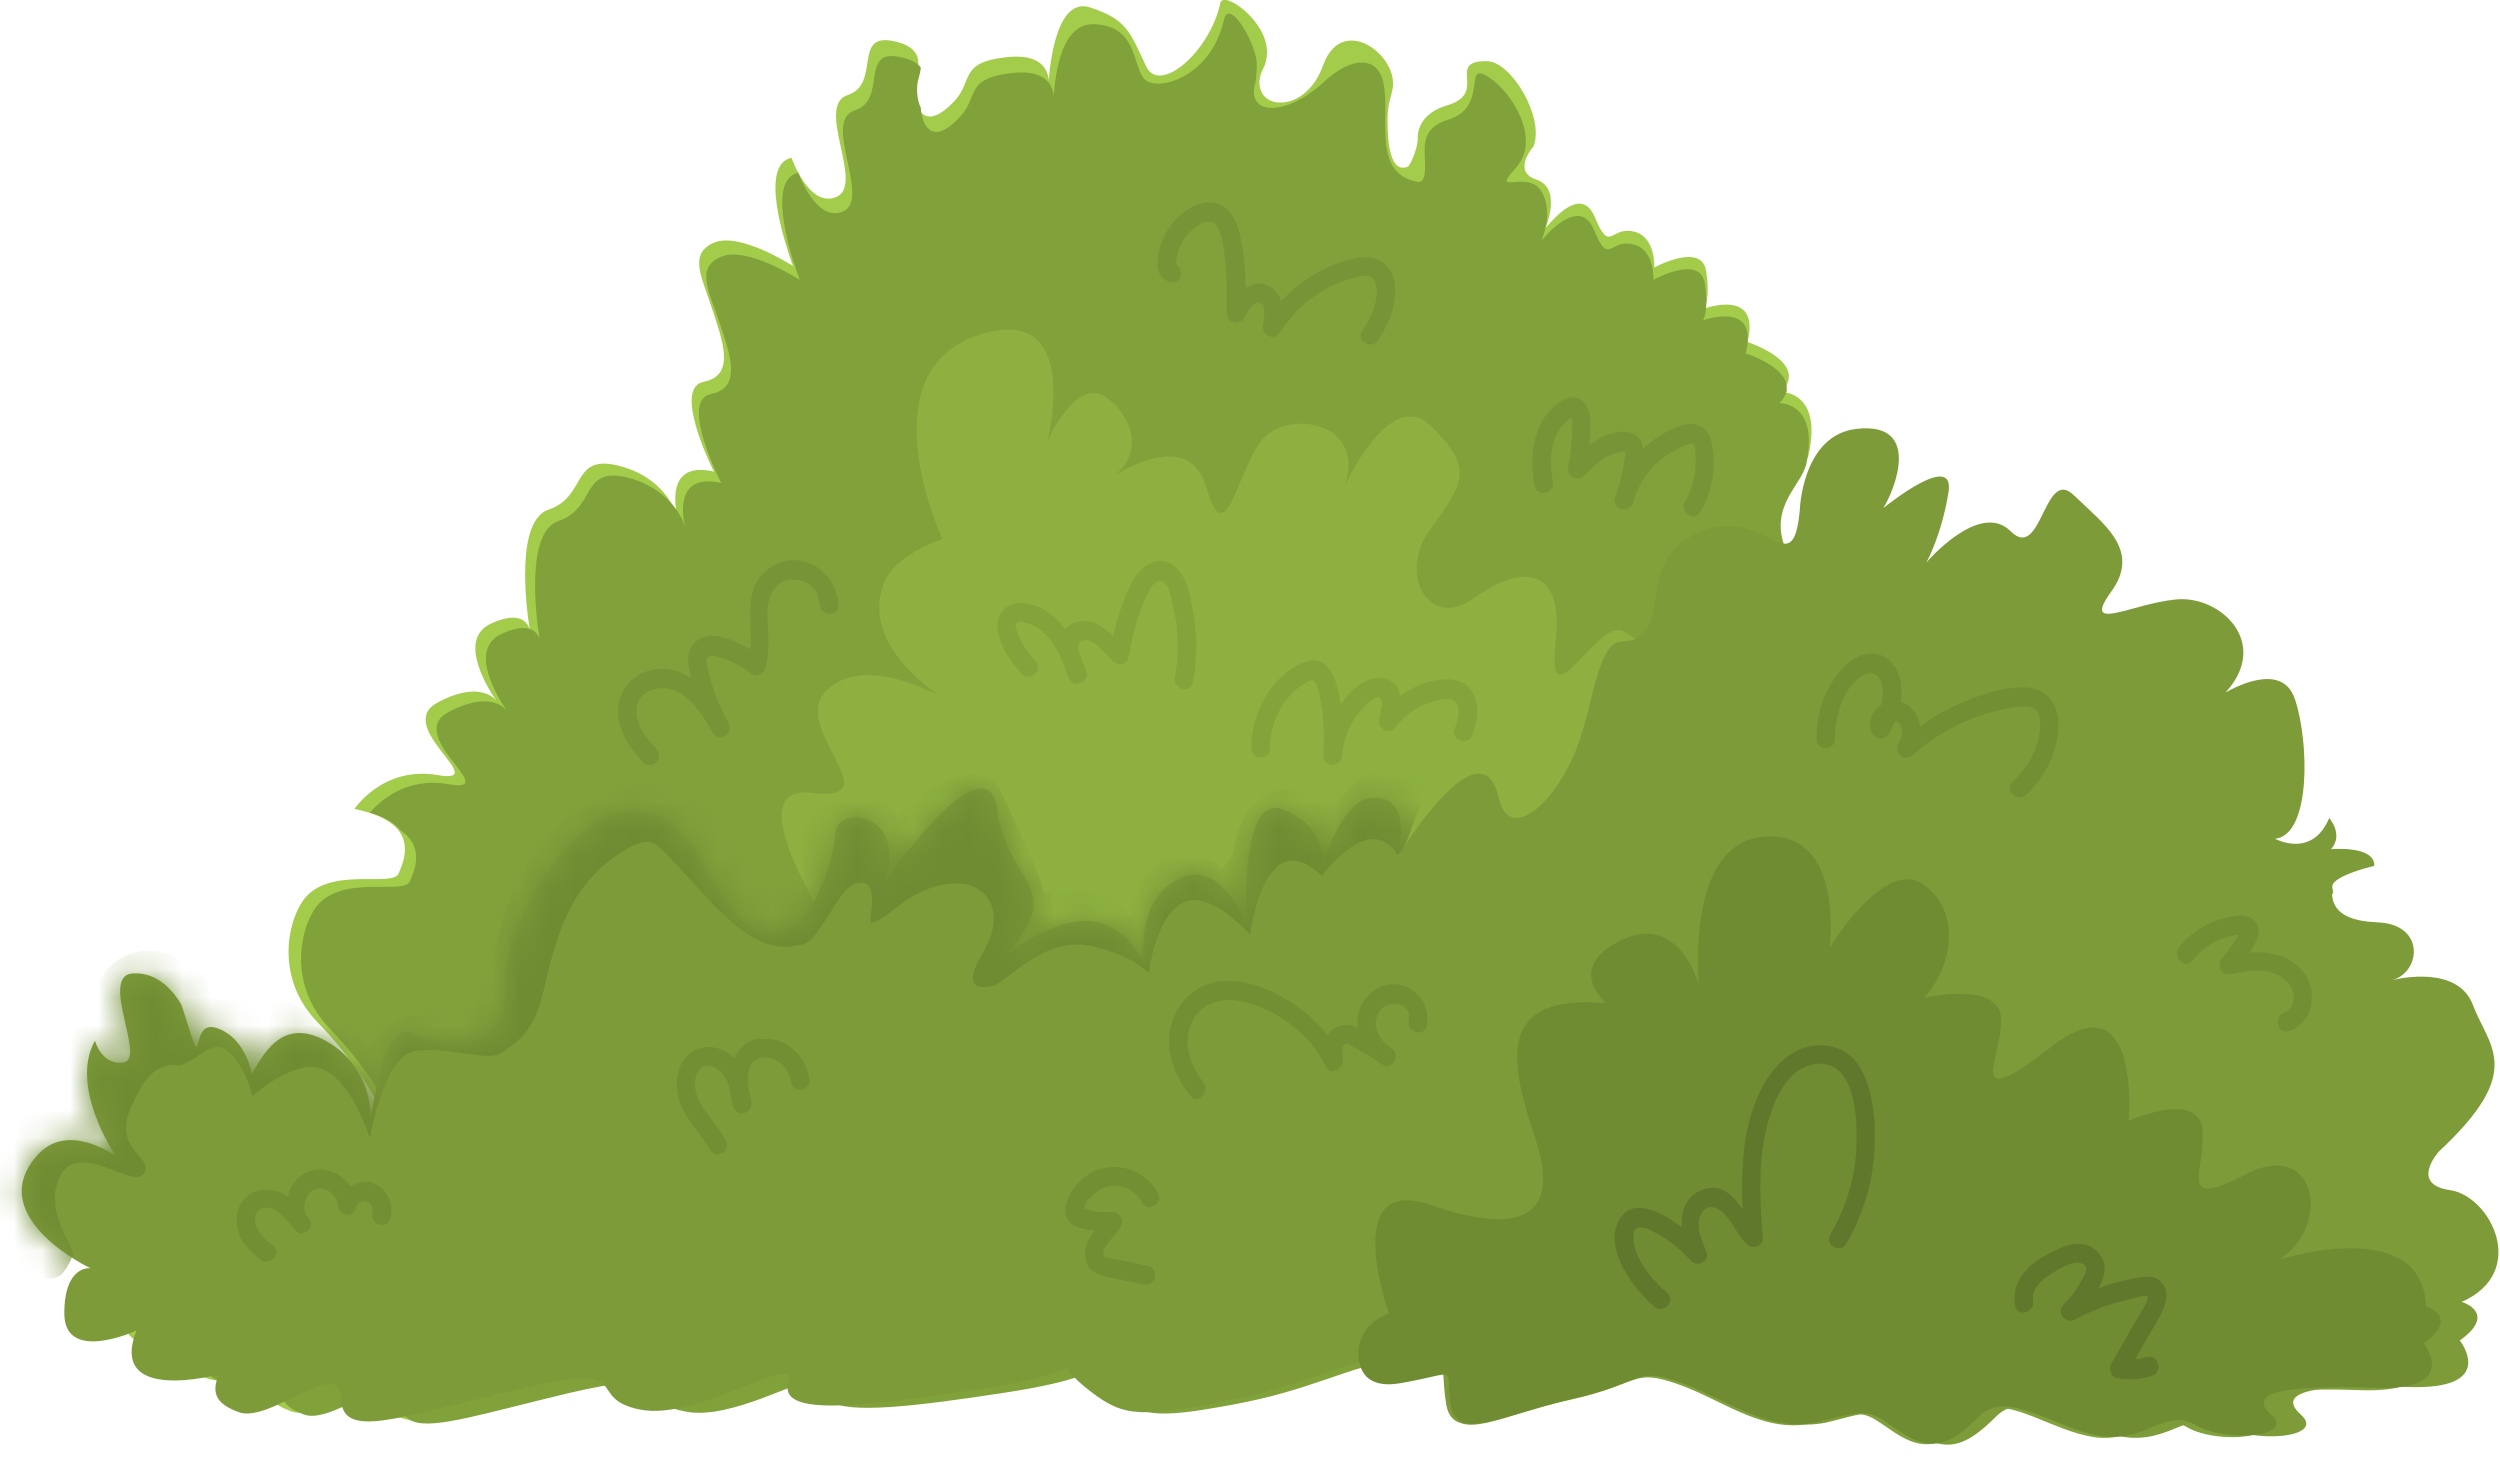 <svg width="89" height="52" viewBox="0 0 89 52" fill="none" xmlns="http://www.w3.org/2000/svg">
<path d="M85.966 42.674C84.57 42.465 85.597 41.355 85.597 41.355C88.564 38.606 87.281 37.786 86.752 36.356C86.255 35.005 84.234 35.455 83.993 35.504C84.987 35.23 85.132 33.591 83.496 33.526C81.844 33.462 81.924 32.658 81.956 32.288C81.956 32.24 81.972 32.208 82.004 32.176C82.148 31.983 82.63 31.806 82.966 31.71C83.191 31.645 81.892 31.035 81.892 31.035C82.341 30.552 81.667 30.295 81.571 30.424C81.443 30.601 81.282 30.697 81.138 30.761C80.705 30.954 80.256 30.809 80.079 30.729C80.015 30.713 79.983 30.681 79.983 30.681C80.031 30.681 80.096 30.665 80.144 30.633C81.218 30.247 81.122 27.241 80.657 25.906C80.208 24.556 78.427 25.585 78.283 25.665C79.839 23.977 78.107 22.337 76.583 22.482C75.075 22.627 73.343 23.656 74.37 22.225C75.412 20.778 74.097 19.894 73.086 18.913C72.685 18.527 72.429 18.817 72.188 19.251C71.996 19.604 71.819 20.055 71.595 20.264C71.418 20.408 71.21 20.424 70.937 20.151C69.862 19.09 68.05 21.212 68.05 21.212C68.05 21.212 68.547 20.328 68.804 18.833C69.044 17.402 66.783 19.203 66.574 19.363C66.959 18.752 67.89 16.421 65.692 16.646C64.874 16.727 64.762 17.724 64.537 18.318C64.249 19.09 63.96 19.476 63.767 19.428C63.767 19.428 63.752 19.428 63.736 19.428C63.014 19.267 62.837 18.977 62.934 18.624C63.078 18.109 63.752 17.434 64.153 16.727C64.281 16.518 64.377 16.293 64.409 16.084C64.778 14.219 63.784 13.994 63.495 13.962C63.447 13.962 63.415 13.962 63.415 13.962C63.447 13.93 63.479 13.897 63.495 13.865C64.313 12.852 62.212 12.177 62.212 12.177C62.693 10.232 60.672 10.988 60.672 10.988C60.672 10.988 60.897 10.682 60.736 9.637C60.56 8.608 58.892 9.525 58.892 9.525C58.892 9.525 58.956 8.399 58.138 8.239C57.32 8.062 57.32 9.042 56.774 7.724C56.293 6.615 55.347 7.756 55.026 8.11C54.994 8.158 55.652 6.711 54.689 6.39C53.807 6.1 54.593 5.216 54.593 5.216C54.994 4.187 53.807 2.194 52.941 2.178C51.433 2.162 53.021 3.303 51.514 3.753C50.744 3.978 50.455 4.477 50.471 4.943C50.471 5.265 50.214 5.908 50.102 5.94C49.541 6.149 49.396 5.265 49.396 4.268C49.396 3.946 49.444 3.625 49.541 3.335C49.541 3.335 49.541 3.319 49.541 3.303C49.958 2.098 47.809 0.377 47.103 2.323C46.557 3.85 45.146 3.93 44.889 3.223C44.809 3.014 44.809 2.757 44.97 2.435C45.018 2.355 45.05 2.258 45.066 2.178C45.403 0.924 43.558 -0.394 43.446 0.104C43.061 1.872 41.264 3.384 40.799 2.355C40.222 1.133 40.126 0.699 38.81 0.265C37.672 -0.105 37.399 2.049 37.335 2.853C37.303 2.483 37.062 1.905 35.859 2.033C34.127 2.21 34.656 2.869 33.983 3.593C33.245 4.38 32.86 4.204 32.684 3.834C32.571 3.577 32.539 3.239 32.555 3.046C32.571 2.869 32.667 2.644 32.684 2.403C32.732 2.017 32.619 1.615 31.753 1.454C30.374 1.197 31.352 2.998 30.181 3.384C29.011 3.753 30.775 6.551 29.796 7.001C28.818 7.451 28.177 5.618 28.177 5.618C27.022 5.859 27.936 8.624 28.177 9.316C28.177 9.348 28.192 9.364 28.209 9.396C28.209 9.428 28.225 9.444 28.241 9.476C28.241 9.476 26.332 8.239 25.418 8.64C24.488 9.042 25.001 9.878 25.354 11.004C25.723 12.129 26.204 13.367 25.049 13.592C23.91 13.817 25.418 16.791 25.418 16.791C23.846 16.421 24.006 17.804 24.087 18.254C24.087 18.286 24.087 18.302 24.087 18.334C24.087 18.302 24.054 18.27 24.054 18.222C23.894 17.836 23.381 16.92 22.034 16.582C20.317 16.148 20.911 17.675 19.531 18.142C18.344 18.543 18.729 21.598 18.858 22.402C18.777 22.144 18.489 21.742 17.494 22.193C16.227 22.755 17.43 24.604 17.671 24.942C17.526 24.765 16.933 24.283 15.586 25.006C13.966 25.858 17.543 27.932 15.586 27.594C13.629 27.257 12.618 28.8 12.618 28.8C12.795 28.832 12.955 28.88 13.084 28.913C13.629 29.073 13.966 29.298 14.174 29.539C14.623 30.102 14.335 30.761 14.19 31.099C13.966 31.613 11.656 30.793 10.774 32.08C10.181 32.948 9.86 34.909 11.303 36.388C12.747 37.883 13.501 39.298 13.693 39.78C13.677 39.732 7.245 38.221 6.475 38.333C6.299 38.365 6.139 38.333 5.978 38.285C5.754 38.221 5.545 38.092 5.401 37.963C5.176 37.786 5.048 37.626 5.048 37.626C4.294 38.976 5.657 40.841 6.09 41.388C6.155 41.468 6.203 41.516 6.219 41.532C6.187 41.5 5.994 41.355 5.706 41.227C5.706 41.227 5.706 41.227 5.689 41.227C5.112 40.953 4.166 40.712 3.476 41.516C1.68 43.606 5.321 45.342 5.321 45.342C5.321 45.342 4.422 45.165 4.422 46.886C4.422 47.577 4.823 47.802 5.288 47.834C5.962 47.882 6.78 47.513 6.876 47.464C6.844 47.561 6.796 47.657 6.78 47.754C6.507 48.734 7.069 49.072 7.759 49.152C8.609 49.249 9.667 48.959 9.667 48.959C9.635 49.024 9.619 49.088 9.603 49.136C9.427 49.715 9.699 50.004 10.373 50.245C10.469 50.278 10.565 50.294 10.678 50.294C11.672 50.261 13.26 48.943 13.725 49.361C13.805 49.426 13.853 49.554 13.853 49.747C13.853 50.261 14.11 50.503 14.607 50.551C15.489 50.631 17.206 50.101 19.916 49.458C21.793 49.008 22.418 49.024 22.723 49.2C23.076 49.41 22.98 49.86 23.846 50.085H23.878C23.942 50.101 24.006 50.117 24.07 50.133C25.915 50.503 28.93 48.477 29.155 49.008C29.171 49.056 29.155 49.12 29.155 49.217C29.059 49.522 29.187 49.731 29.492 49.844C30.31 50.181 32.491 49.924 35.635 49.442C38.875 48.943 38.586 48.541 38.762 48.815C38.778 48.831 38.794 48.879 38.843 48.927C38.843 48.927 38.859 48.959 38.875 48.975C38.955 49.056 39.051 49.168 39.227 49.313C40.495 50.342 40.96 50.406 43.799 49.892C46.622 49.377 47.776 48.606 49.829 48.236C51.866 47.85 51.401 48.541 51.626 49.924C51.85 51.306 53.422 50.294 55.972 49.715C58.523 49.136 58.154 48.574 59.806 49.136C61.458 49.715 62.982 51.001 64.794 50.519C66.623 50.036 66.51 50.149 67.633 50.889C68.146 51.226 68.563 51.355 68.964 51.29C69.445 51.226 69.894 50.889 70.44 50.342C70.568 50.213 70.697 50.133 70.841 50.069C71.851 49.683 73.279 50.776 74.706 51.033C75.011 51.081 75.3 51.081 75.556 51.033C75.556 51.033 75.572 51.033 75.588 51.033C76.182 50.953 76.647 50.679 77.08 50.551C77.417 50.455 77.754 50.422 78.123 50.647C78.636 50.953 79.518 51.065 80.16 51.001C80.833 50.937 81.266 50.679 80.817 50.278C80.4 49.908 80.48 49.651 81.01 49.49H81.042C81.667 49.313 82.838 49.281 84.474 49.329C84.843 49.329 85.132 49.329 85.388 49.297C87.297 49.072 86.239 47.738 86.239 47.738C87.554 46.789 86.319 46.419 86.319 46.419C88.644 45.407 87.329 42.802 85.934 42.593L85.966 42.674ZM49.669 31.854C49.669 32.192 49.284 32.272 49.108 32.112C49.14 32.256 49.028 32.417 48.915 32.465C48.771 32.53 48.659 32.465 48.562 32.385C48.37 32.481 48.161 32.546 47.953 32.594C47.825 32.706 47.696 32.819 47.568 32.948C47.424 33.076 47.279 33.06 47.167 32.98C47.167 32.98 47.135 32.98 47.119 32.98C46.926 33.108 46.718 33.189 46.493 33.269C46.108 33.398 45.868 33.607 45.627 33.88C45.659 33.912 45.691 33.928 45.707 33.976C45.804 34.121 45.739 34.362 45.595 34.443C45.451 34.523 45.306 34.587 45.162 34.652C45.066 34.893 44.97 35.134 44.825 35.327C44.729 35.455 44.569 35.536 44.424 35.471C44.424 35.471 44.392 35.455 44.392 35.439C44.103 35.761 43.799 36.066 43.446 36.307C43.125 36.532 42.788 36.693 42.403 36.597C42.371 36.597 42.355 36.597 42.323 36.581C42.131 36.677 41.922 36.758 41.698 36.806C41.617 36.886 41.553 36.95 41.489 37.015C41.297 37.208 41.072 37.095 40.976 36.918C40.751 36.95 40.495 36.918 40.286 36.838C39.997 36.742 39.741 36.565 39.484 36.388C39.131 36.34 38.778 36.388 38.377 36.517C37.864 36.661 37.399 36.79 36.87 36.693C36.822 36.693 36.79 36.661 36.758 36.629C36.517 36.709 36.276 36.79 36.036 36.838C35.827 36.886 35.651 36.725 35.619 36.549C35.442 36.565 35.266 36.565 35.089 36.517C34.736 36.42 34.544 36.179 34.48 35.922C34.4 35.986 34.303 36.002 34.207 35.986C34.047 35.938 33.967 35.793 33.983 35.632C33.951 35.616 33.919 35.584 33.903 35.552C33.838 35.423 33.822 35.295 33.822 35.166C33.694 35.166 33.566 35.166 33.421 35.07C33.245 35.021 33.084 34.877 33.004 34.7C32.908 34.748 32.812 34.78 32.716 34.78C32.379 34.78 32.154 34.491 32.218 34.153C31.914 34.346 31.593 34.475 31.176 34.459C30.759 34.443 30.759 33.767 31.176 33.783C31.721 33.8 32.122 33.43 32.539 33.108C32.844 32.867 33.165 32.674 33.534 32.53C34.079 32.337 34.801 32.224 35.314 32.578C35.907 32.996 35.875 33.8 35.587 34.394C35.426 34.748 35.154 35.102 35.089 35.504C35.009 35.97 35.49 35.954 35.811 35.857C36.228 35.729 36.597 35.455 37.03 35.375C37.062 35.375 37.11 35.375 37.142 35.375C37.832 35.134 38.57 35.118 39.244 35.488C39.612 35.504 39.965 35.616 40.334 35.681C40.671 35.729 41.12 35.648 41.409 35.423C41.473 35.375 41.521 35.311 41.569 35.246C41.601 34.732 41.746 34.234 42.083 33.896C42.419 33.559 42.788 33.575 43.125 33.751C43.574 33.671 43.975 33.848 44.344 34.153H44.472C44.472 34.153 44.52 34.153 44.553 34.153C44.553 34.153 44.569 34.153 44.585 34.153C44.617 34.153 44.633 34.153 44.665 34.153C44.697 34.105 44.745 34.041 44.793 33.976C44.825 33.912 44.841 33.848 44.873 33.767C45.194 32.996 45.691 32.031 46.606 32.288C46.814 32.208 47.039 32.144 47.279 32.112C47.424 31.967 47.536 31.806 47.68 31.678C48.306 31.035 49.044 30.793 49.717 31.517C49.829 31.645 49.83 31.806 49.749 31.919L49.669 31.854Z" fill="#A3CC4B"/>
<path d="M85.934 46.615C85.934 46.615 87.153 46.984 85.854 47.917C85.854 47.917 86.736 49.026 85.421 49.38C85.116 49.46 84.683 49.508 84.106 49.492C82.758 49.444 81.732 49.46 81.074 49.573H81.042C80.224 49.701 79.999 49.991 80.497 50.425C80.865 50.762 80.641 50.971 80.208 51.084C79.566 51.245 78.444 51.164 77.834 50.794C77.578 50.65 77.353 50.602 77.128 50.618C76.679 50.666 76.23 50.955 75.637 51.1C75.637 51.1 75.621 51.1 75.605 51.1C75.268 51.18 74.899 51.229 74.466 51.148C73.167 50.923 71.868 49.991 70.889 50.119C70.648 50.151 70.424 50.264 70.231 50.457C69.782 50.907 69.397 51.212 69.013 51.341C68.547 51.502 68.066 51.405 67.457 51.004C66.35 50.264 66.462 50.151 64.65 50.634C62.837 51.116 61.346 49.83 59.71 49.267C58.074 48.705 58.443 49.267 55.908 49.83C53.374 50.393 51.834 51.405 51.61 50.039C51.385 48.672 51.867 47.981 49.846 48.351C47.825 48.721 46.67 49.492 43.879 50.007C41.072 50.521 40.607 50.457 39.356 49.444C39.131 49.267 39.019 49.123 38.955 49.026C38.939 49.026 38.923 48.994 38.923 48.978C38.875 48.93 38.859 48.882 38.843 48.865C38.73 48.801 38.522 49.155 35.811 49.573C32.475 50.087 30.246 50.328 29.572 49.894C29.396 49.766 29.331 49.589 29.396 49.348C29.46 49.155 29.396 49.058 29.251 49.058C28.578 49.01 26.011 50.586 24.391 50.248C24.231 50.216 24.087 50.184 23.974 50.135H23.942C23.204 49.846 23.397 49.364 22.82 49.251C22.451 49.171 21.745 49.251 20.269 49.589C17.238 50.312 15.457 50.891 14.704 50.602C14.415 50.505 14.271 50.264 14.271 49.878C14.271 49.492 14.094 49.38 13.822 49.412C13.084 49.492 11.608 50.634 10.838 50.361C10.822 50.361 10.806 50.361 10.79 50.344C10.1 50.087 9.876 49.75 10.149 49.09C10.149 49.09 9.972 49.139 9.715 49.187C9.234 49.283 8.432 49.38 7.871 49.187C7.326 49.01 6.989 48.576 7.374 47.611C7.326 47.627 7.149 47.708 6.893 47.788C6.443 47.933 5.818 48.078 5.385 47.869C5.128 47.74 4.936 47.499 4.936 47.017C4.936 45.313 5.818 45.489 5.818 45.489C5.818 45.489 14.078 39.927 14.094 39.975C13.902 39.509 13.164 38.094 11.736 36.615C10.309 35.136 10.63 33.207 11.207 32.355C12.089 31.069 14.367 31.889 14.591 31.375C14.768 30.989 15.121 30.137 14.255 29.558C14.062 29.317 13.725 29.092 13.164 28.931C13.501 28.545 14.447 27.645 15.971 27.918C17.912 28.256 14.367 26.198 15.971 25.346C17.318 24.639 17.88 25.105 18.04 25.298C17.799 24.944 16.612 23.128 17.863 22.565C18.842 22.115 19.131 22.501 19.211 22.758C19.082 21.97 18.698 18.948 19.884 18.546C21.248 18.08 20.654 16.585 22.354 17.003C23.317 17.26 23.862 17.806 24.135 18.224C24.135 18.224 24.135 18.24 24.151 18.256C24.295 18.465 24.359 18.658 24.391 18.739C24.311 18.449 23.99 16.81 25.674 17.195C25.674 17.195 24.167 14.254 25.306 14.028C26.444 13.803 25.979 12.582 25.61 11.472C25.241 10.363 24.744 9.527 25.674 9.141C26.557 8.756 28.369 9.897 28.465 9.961C28.465 9.913 28.385 9.736 28.305 9.479C28.305 9.447 28.305 9.431 28.273 9.399C28.273 9.382 28.273 9.35 28.241 9.318C27.936 8.289 27.455 6.36 28.417 6.151C28.417 6.151 29.059 7.968 30.037 7.518C31 7.051 29.267 4.302 30.422 3.933C31.593 3.563 30.615 1.762 31.978 2.02C32.411 2.1 32.652 2.229 32.78 2.405C32.764 2.631 32.668 2.856 32.652 3.049C32.636 3.241 32.652 3.579 32.78 3.836C32.812 4.399 33.149 5.283 34.191 4.142C34.849 3.434 34.336 2.775 36.052 2.598C37.239 2.47 37.479 3.049 37.511 3.418C37.576 2.614 37.784 0.798 38.971 0.862C40.479 0.943 40.302 2.261 40.719 2.791C41.136 3.306 43.109 2.791 43.574 0.701C43.719 0.01 44.489 1.119 44.713 2.036C44.777 2.277 44.713 2.856 44.697 2.92C44.328 4.126 45.772 4.19 47.183 2.872C48.065 2.068 48.883 2.02 49.172 2.695C49.637 3.852 48.691 6.135 50.455 6.473C50.744 6.521 50.744 6.087 50.728 5.749C50.728 5.476 50.68 5.187 50.776 4.913C50.856 4.656 51.065 4.415 51.53 4.27C53.021 3.82 52.075 2.196 52.941 2.711C53.567 3.081 54.321 4.11 54.321 5.026C54.321 5.38 54.208 5.701 53.968 5.974C53.021 7.003 54.369 6.039 54.85 6.778C55.058 7.084 55.09 7.437 55.074 7.759C55.074 7.855 55.058 7.92 55.042 7.984C54.994 8.289 54.898 8.53 54.866 8.579C54.978 8.434 56.229 6.939 56.742 8.177C57.288 9.495 57.288 8.514 58.106 8.691C58.924 8.852 58.86 9.961 58.86 9.961C58.86 9.961 60.512 9.045 60.688 10.074C60.849 11.103 60.624 11.408 60.624 11.408C60.624 11.408 62.629 10.652 62.148 12.582C62.148 12.582 63.623 13.048 63.607 13.803C63.607 13.836 63.607 13.884 63.607 13.916C63.575 14.045 63.495 14.205 63.351 14.35C63.351 14.35 64.746 14.318 64.313 16.456C64.313 16.536 64.281 16.617 64.249 16.681C64.024 17.356 62.87 18.208 63.672 19.768C63.768 19.784 64.169 19.912 64.217 19.671C64.297 19.269 64.377 18.691 64.682 18.176C64.922 17.774 64.971 17.083 65.596 17.019C67.778 16.794 66.847 19.093 66.478 19.703C66.687 19.526 68.916 17.758 68.676 19.173C68.435 20.652 67.938 21.536 67.938 21.536C67.938 21.536 69.734 19.43 70.793 20.491C71.21 20.909 71.483 20.636 71.707 20.218C71.9 19.864 72.076 19.414 72.301 19.205C72.461 19.044 72.653 19.028 72.91 19.269C73.904 20.234 75.204 21.118 74.177 22.533C73.151 23.947 74.883 22.935 76.359 22.79C77.866 22.645 79.566 24.269 78.043 25.941C78.187 25.86 79.935 24.832 80.384 26.182C80.785 27.34 80.898 29.735 80.24 30.587C80.224 30.619 80.192 30.635 80.176 30.667C80.047 30.796 79.903 30.876 79.727 30.892C79.727 30.892 80.609 31.375 81.234 30.699C81.347 30.571 81.459 30.41 81.555 30.185C81.555 30.185 81.619 30.249 81.668 30.362C81.78 30.571 81.892 30.924 81.603 31.246C81.603 31.246 82.87 31.134 83.047 31.664C83.047 31.712 83.063 31.76 83.063 31.809C83.063 31.809 82.486 31.937 82.069 32.13C81.828 32.227 81.651 32.355 81.635 32.5C81.603 32.87 81.523 33.673 83.159 33.722C84.522 33.77 84.635 34.927 84.041 35.458C83.929 35.554 83.801 35.635 83.64 35.683C83.865 35.635 85.87 35.169 86.367 36.519C86.896 37.934 88.163 38.737 85.228 41.47C85.228 41.47 84.202 42.58 85.597 42.789C86.977 42.982 88.292 45.586 85.982 46.566L85.934 46.615Z" fill="#81A13B"/>
<path d="M58.426 28.001C56.533 29.946 44.793 35.331 44.793 35.315C44.937 35.106 30.165 34.013 30.165 34.013C30.165 34.013 25.915 27.888 28.882 28.226C31.849 28.563 28.032 25.895 29.443 24.56C30.694 23.387 32.94 24.512 33.437 24.769C32.924 24.416 30.566 22.695 31.528 20.622C31.945 19.721 33.549 19.191 33.549 19.191C33.549 19.191 30.742 13.146 34.945 11.892C38.409 10.847 37.383 15.316 37.302 15.67C37.399 15.461 38.361 13.436 39.371 14.143C40.35 14.818 40.703 16.136 39.676 16.924C40.446 16.458 42.419 15.477 42.948 17.358C43.622 19.721 44.023 16.844 44.905 15.686C45.803 14.545 48.658 14.995 47.872 17.294C47.872 17.294 49.492 13.725 50.952 15.172C52.411 16.619 52.187 17.117 50.952 18.789C49.717 20.461 50.888 22.406 52.411 21.329C53.919 20.236 55.715 19.882 55.379 22.872C55.042 25.862 56.886 21.988 57.785 22.47C58.683 22.953 61.313 24.994 58.41 27.985L58.426 28.001Z" fill="#8DB040"/>
<path d="M87.65 46.355H87.666C87.843 46.419 88.821 46.821 87.57 47.721C87.57 47.721 88.966 49.49 85.726 49.377C82.486 49.265 80.978 49.522 81.908 50.358C82.839 51.194 80.208 51.403 79.102 50.744C77.995 50.085 77.257 51.435 75.541 51.146C73.825 50.84 72.124 49.377 71.066 50.422C70.023 51.467 69.317 51.773 68.147 50.985C66.976 50.213 67.104 50.085 65.195 50.599C63.287 51.114 61.731 49.763 59.999 49.168C58.282 48.574 58.667 49.168 56.005 49.763C53.343 50.358 51.706 51.403 51.482 49.972C51.241 48.525 51.739 47.818 49.621 48.204C49.188 48.284 48.803 48.381 48.434 48.477C46.943 48.895 45.692 49.506 43.35 49.94C40.399 50.487 39.902 50.422 38.586 49.345C37.271 48.268 39.308 48.782 34.817 49.458C30.326 50.149 27.728 50.39 28.065 49.217C28.418 48.043 24.873 50.599 22.788 50.181C20.687 49.763 22.836 48.413 18.441 49.458C14.03 50.503 12.17 51.258 12.138 49.763C12.106 48.268 9.636 50.663 8.513 50.278C7.759 50.004 7.486 49.651 7.791 48.927C7.791 48.927 3.829 50.004 4.856 47.368C4.679 47.448 2.29 48.493 2.29 46.757C2.29 45.021 3.22 45.149 3.22 45.149C3.22 45.149 -0.581 43.349 1.295 41.163C2.37 39.908 4.006 41.082 4.15 41.178C4.006 41.002 2.482 38.655 3.38 37.047C3.38 37.047 3.621 37.947 4.407 37.819C5.209 37.706 3.509 34.7 4.744 34.652C5.658 34.603 6.219 35.359 6.444 35.745C6.476 35.809 6.492 35.889 6.524 35.97C7.374 38.687 6.668 36.243 7.711 36.597C8.769 36.95 8.962 38.237 8.962 38.237C9.475 37.32 10.197 36.147 11.801 37.176C13.18 38.076 13.212 39.507 13.18 39.973C13.277 39.249 13.742 36.163 14.752 36.806C15.891 37.529 18.168 37.433 17.992 35.005C17.816 32.578 22.194 25.392 25.081 30.874C27.984 36.356 29.733 30.777 29.733 29.7C29.733 28.623 32.363 28.896 31.481 31.404C31.481 31.404 35.154 26.115 35.507 28.848C35.86 31.565 38.185 31.581 35.571 34.218C35.892 33.944 37.255 32.819 38.618 32.787C39.468 32.771 40.335 33.365 40.752 34.378C40.752 34.378 40.319 32.224 41.89 31.324C43.462 30.424 44.377 32.964 44.377 32.964C44.377 32.964 44.088 28.109 45.724 28.832C47.151 29.459 47.103 30.536 47.087 30.809C47.199 30.44 47.825 28.527 48.755 28.414C50.343 28.237 49.798 30.343 49.75 30.504C49.894 30.279 52.733 25.665 53.358 28.414C53.727 30.038 55.395 28.607 56.165 26.549C56.727 25.038 56.871 22.868 57.737 22.836C59.838 22.771 57.849 19.669 60.897 18.817C62.934 18.254 63.832 20.746 64.073 18.157C64.073 18.157 64.153 15.457 66.126 15.264C68.419 15.023 67.457 17.45 67.04 18.093C67.264 17.916 69.606 16.052 69.366 17.531C69.109 19.09 68.58 20.022 68.58 20.022C68.58 20.022 70.472 17.804 71.579 18.913C72.686 20.022 72.766 16.598 73.825 17.627C74.867 18.64 76.246 19.572 75.156 21.067C74.081 22.562 75.894 21.485 77.466 21.341C79.037 21.18 80.85 22.884 79.23 24.652C79.374 24.572 81.235 23.479 81.7 24.893C82.197 26.356 82.293 29.716 80.994 29.861C80.994 29.861 82.309 30.584 82.919 29.122C82.919 29.122 83.448 29.716 82.983 30.231C82.983 30.231 84.555 30.086 84.523 30.826C84.523 30.826 83.063 31.163 83.031 31.549C82.999 31.935 82.919 32.771 84.635 32.835C86.351 32.899 86.191 34.603 85.164 34.893C85.405 34.828 87.506 34.362 88.035 35.777C88.597 37.272 89.928 38.108 86.832 40.986C86.832 40.986 85.758 42.159 87.217 42.368C88.677 42.577 90.04 45.31 87.618 46.355H87.65Z" fill="#7D9C39"/>
<mask id="mask0_190_187554" style="mask-type:luminance" maskUnits="userSpaceOnUse" x="0" y="15" width="89" height="37">
<path d="M87.65 46.353H87.666C87.843 46.417 88.821 46.819 87.57 47.72C87.57 47.72 88.966 49.488 85.725 49.375C82.486 49.263 80.978 49.52 81.908 50.356C82.838 51.192 80.208 51.401 79.101 50.742C77.995 50.083 77.257 51.433 75.541 51.144C73.824 50.838 72.124 49.375 71.066 50.42C70.023 51.465 69.317 51.771 68.147 50.983C66.976 50.211 67.104 50.083 65.195 50.597C63.287 51.112 61.731 49.761 59.999 49.166C58.282 48.572 58.667 49.166 56.005 49.761C53.342 50.356 51.706 51.401 51.482 49.97C51.241 48.523 51.738 47.816 49.621 48.202C49.188 48.282 48.803 48.379 48.434 48.475C46.943 48.893 45.692 49.504 43.35 49.938C40.399 50.485 39.901 50.42 38.586 49.343C37.271 48.266 39.308 48.781 34.817 49.456C30.326 50.147 27.728 50.388 28.064 49.215C28.417 48.041 24.873 50.597 22.788 50.179C20.686 49.761 22.836 48.411 18.441 49.456C14.03 50.501 12.17 51.256 12.137 49.761C12.105 48.266 9.635 50.661 8.513 50.276C7.759 50.002 7.486 49.649 7.791 48.925C7.791 48.925 3.829 50.002 4.856 47.366C4.679 47.446 2.289 48.491 2.289 46.755C2.289 45.019 3.22 45.147 3.22 45.147C3.22 45.147 -0.582 43.347 1.295 41.16C2.37 39.907 4.006 41.08 4.15 41.177C4.006 41 2.482 38.653 3.38 37.045C3.38 37.045 3.621 37.945 4.407 37.817C5.209 37.704 3.508 34.698 4.743 34.65C5.658 34.601 6.219 35.357 6.444 35.743C6.476 35.807 6.492 35.888 6.524 35.968C7.374 38.685 6.668 36.241 7.711 36.595C8.769 36.949 8.962 38.235 8.962 38.235C9.475 37.318 10.197 36.145 11.801 37.174C13.18 38.074 13.212 39.505 13.18 39.971C13.276 39.247 13.742 36.161 14.752 36.804C15.891 37.527 18.168 37.431 17.992 35.003C17.815 32.576 22.194 25.39 25.081 30.872C27.984 36.354 29.733 30.775 29.733 29.698C29.733 28.621 32.363 28.894 31.481 31.402C31.481 31.402 35.154 26.113 35.507 28.846C35.86 31.563 38.185 31.579 35.571 34.216C35.892 33.942 37.255 32.817 38.618 32.785C39.468 32.769 40.334 33.364 40.752 34.376C40.752 34.376 40.319 32.222 41.89 31.322C43.462 30.422 44.376 32.962 44.376 32.962C44.376 32.962 44.088 28.107 45.724 28.83C47.151 29.457 47.103 30.534 47.087 30.808C47.199 30.438 47.825 28.525 48.755 28.412C50.343 28.235 49.798 30.341 49.749 30.502C49.894 30.277 52.733 25.663 53.358 28.412C53.727 30.036 55.395 28.605 56.165 26.547C56.727 25.036 56.871 22.866 57.737 22.834C59.838 22.769 57.849 19.667 60.897 18.815C62.934 18.252 63.832 20.744 64.073 18.156C64.073 18.156 64.153 15.455 66.126 15.262C68.419 15.021 67.457 17.448 67.04 18.091C67.264 17.915 69.606 16.05 69.365 17.529C69.109 19.088 68.58 20.02 68.58 20.02C68.58 20.02 70.472 17.802 71.579 18.911C72.686 20.02 72.766 16.596 73.824 17.625C74.867 18.638 76.246 19.57 75.156 21.065C74.081 22.56 75.894 21.483 77.465 21.339C79.037 21.178 80.85 22.882 79.23 24.65C79.374 24.57 81.235 23.477 81.7 24.892C82.197 26.354 82.293 29.714 80.994 29.859C80.994 29.859 82.309 30.582 82.919 29.119C82.919 29.119 83.448 29.714 82.983 30.229C82.983 30.229 84.555 30.084 84.523 30.824C84.523 30.824 83.063 31.161 83.031 31.547C82.999 31.933 82.919 32.769 84.635 32.833C86.351 32.897 86.191 34.601 85.164 34.891C85.405 34.827 87.506 34.36 88.035 35.775C88.597 37.27 89.928 38.106 86.832 40.984C86.832 40.984 85.758 42.157 87.217 42.366C88.677 42.575 90.04 45.308 87.618 46.353H87.65Z" fill="white"/>
</mask>
<g mask="url(#mask0_190_187554)">
<path d="M48.916 27.207C48.434 27.737 47.905 28.204 47.376 28.654C46.638 27.962 45.435 27.818 44.633 28.654C44.152 29.152 44.008 29.763 43.879 30.406C43.799 30.519 43.735 30.631 43.655 30.728C43.606 30.792 43.558 30.872 43.51 30.937C43.302 30.712 43.029 30.535 42.74 30.47C41.971 30.277 41.104 30.663 40.687 31.338C40.463 31.676 40.334 32.094 40.254 32.48C40.254 32.512 40.238 32.592 40.222 32.673C40.126 32.512 40.03 32.367 39.885 32.255C39.404 31.837 38.827 31.708 38.201 31.724C37.848 31.724 37.512 31.74 37.159 31.756C37.127 31.66 37.111 31.564 37.078 31.451C36.661 30.31 36.084 29.2 35.587 28.075C35.378 27.625 34.849 27.529 34.432 27.593C33.454 27.753 32.572 28.316 31.978 29.12C31.93 29.04 31.882 28.959 31.834 28.879C31.096 28.043 29.749 28.155 29.027 28.927C28.61 29.377 28.417 29.988 28.289 30.583C28.241 30.84 28.225 31.21 28.081 31.435C27.888 31.74 27.808 31.58 27.519 31.355C26.428 30.438 25.61 29.12 24.424 28.316C23.253 27.529 21.825 28.011 20.751 28.734C19.74 29.425 18.922 30.406 18.361 31.515C17.735 32.753 17.623 34.104 17.142 35.374C17.029 35.647 16.917 35.872 16.757 36.017C16.436 35.711 15.955 35.663 15.554 35.872C15.506 35.888 15.458 35.92 15.426 35.936C15.265 35.968 15.121 36.033 15.008 36.161C14.591 36.129 14.207 36.21 13.822 36.467C13.597 36.627 13.421 36.82 13.292 37.045C13.212 37.126 13.132 37.19 13.052 37.271C12.827 36.885 12.523 36.547 12.025 36.322C11.736 36.194 11.416 36.129 11.111 36.129C10.004 35.454 8.817 34.891 7.582 34.489C7.278 34.393 6.941 34.313 6.604 34.264C5.93 33.782 5 33.686 4.262 34.136C3.621 34.522 3.172 35.406 3.188 36.226C3.172 36.226 3.14 36.242 3.14 36.258C3.123 36.258 2.947 36.403 2.931 36.419C2.899 36.451 2.867 36.483 2.835 36.531C2.658 36.499 2.466 36.483 2.273 36.483C1.471 36.547 0.83 36.933 0.349 37.608C-0.068 38.203 -0.213 38.926 -0.277 39.634C-0.341 40.277 -0.309 40.936 -0.245 41.579C-0.437 42.19 -0.389 42.881 -0.068 43.492C-0.02 43.589 0.028 43.653 0.092 43.717C0.092 43.797 0.092 43.894 0.124 43.974C0.172 44.248 0.285 44.505 0.445 44.73C0.718 45.1 1.006 45.325 1.423 45.486C1.632 45.566 1.904 45.518 2.097 45.437C2.289 45.357 2.562 44.794 2.578 44.714C2.803 44.489 1.471 43.187 2.145 41.868C2.819 40.55 4.743 42.383 5.128 41.772C5.513 41.161 3.941 40.968 4.695 39.344C4.968 38.766 5.401 37.785 6.347 37.93C6.668 37.978 7.486 37.11 7.887 37.287C8.657 37.608 8.994 39.039 8.994 39.039C8.994 39.039 9.764 38.251 10.806 38.01C12.314 37.656 13.164 40.518 13.164 40.518C13.164 40.518 13.677 37.592 14.752 37.415C15.826 37.238 17.334 37.785 17.799 37.512C18.954 36.82 19.163 36.113 19.451 34.859C19.74 33.605 20.109 32.367 20.943 31.371C21.296 30.953 21.697 30.599 22.146 30.326C22.387 30.181 22.771 29.956 23.044 29.972C23.413 29.988 23.654 30.342 23.894 30.583C24.825 31.531 25.787 32.85 26.974 33.461C27.455 33.702 27.936 33.766 28.385 33.654C28.465 33.654 28.546 33.654 28.626 33.605C29.235 33.364 29.829 31.676 30.438 31.467C31.449 31.13 30.839 32.85 31.032 32.866C31.385 32.737 31.689 32.48 32.01 32.239C32.331 31.982 32.668 31.789 33.037 31.644C33.614 31.435 34.352 31.322 34.881 31.692C35.507 32.126 35.459 32.962 35.17 33.573C34.993 33.943 34.721 34.313 34.641 34.715C34.56 35.213 35.058 35.181 35.394 35.084C35.828 34.956 37.159 33.348 38.779 33.669C40.383 33.991 40.864 34.682 40.912 34.618C40.944 34.087 41.345 32.335 42.259 32.078C43.254 31.805 44.505 33.284 44.505 33.284C44.505 33.284 45.002 29.2 47.055 31.178C47.199 31.033 48.787 28.863 49.766 30.454C50.102 30.101 50.199 29.554 50.407 29.072C50.439 28.991 50.471 28.911 50.519 28.814C50.584 28.67 50.584 28.509 50.551 28.364C51.065 27.4 49.782 26.194 48.931 27.11L48.916 27.207Z" fill="#708C33"/>
</g>
<path d="M86.287 47.818C86.287 47.818 87.634 49.522 84.522 49.41C81.411 49.297 79.951 49.554 80.849 50.358C81.748 51.162 79.229 51.371 78.155 50.728C77.096 50.101 76.391 51.387 74.738 51.114C73.086 50.825 71.45 49.426 70.456 50.423C69.445 51.435 68.772 51.725 67.649 50.969C66.526 50.23 66.639 50.117 64.81 50.599C62.982 51.082 61.474 49.796 59.822 49.217C58.17 48.638 58.539 49.217 55.989 49.796C53.438 50.374 51.867 51.371 51.642 50.005C51.417 48.622 52.027 48.847 49.99 49.217C49.589 49.297 48.739 49.426 48.45 48.703C48.258 48.22 48.274 47.207 49.445 46.757C49.445 46.757 47.648 41.758 50.952 42.899C54.256 44.04 55.556 43.237 54.657 40.536C53.759 37.835 53.198 35.359 57.175 35.713C57.175 35.713 55.668 34.443 57.737 33.462C59.806 32.482 60.48 35.07 60.48 35.07C60.48 35.07 59.966 29.958 62.837 29.781C65.692 29.604 65.131 33.752 65.131 33.752C65.131 33.752 67.088 30.472 68.499 31.501C69.895 32.53 69.445 34.491 68.499 35.52C68.499 35.52 71.194 34.893 71.242 36.276C71.29 37.658 69.847 39.716 73.038 37.256C76.23 34.781 75.781 39.893 75.781 39.893C75.781 39.893 78.363 38.751 78.411 40.295C78.476 41.854 77.513 43.044 79.983 41.79C82.453 40.52 83.015 43.606 81.17 44.828C81.459 44.748 86.239 43.317 86.367 46.5H86.383C86.543 46.564 87.49 46.95 86.287 47.818Z" fill="#708C33"/>
<path d="M13.259 42.094C12.987 42.014 12.698 42.094 12.474 42.239C12.137 41.725 11.463 41.451 10.87 41.757C10.533 41.934 10.34 42.239 10.244 42.593C10.18 42.561 10.116 42.512 10.052 42.48C9.683 42.303 9.202 42.287 8.849 42.545C8.48 42.802 8.368 43.284 8.448 43.718C8.544 44.2 8.897 44.554 9.266 44.843C9.587 45.117 10.068 44.635 9.731 44.361C9.506 44.184 9.282 43.991 9.153 43.718C9.057 43.525 9.025 43.204 9.234 43.075C9.699 42.77 10.212 43.413 10.453 43.734C10.469 43.75 10.485 43.782 10.501 43.798C10.741 44.088 11.255 43.702 11.014 43.397C10.998 43.381 10.982 43.348 10.966 43.332C10.725 43.059 10.838 42.545 11.142 42.368C11.511 42.159 12.008 42.512 12.024 42.914C12.04 43.284 12.57 43.381 12.666 43.011C12.778 42.593 13.372 42.754 13.259 43.188C13.147 43.606 13.789 43.782 13.901 43.364C14.045 42.85 13.757 42.271 13.243 42.111L13.259 42.094Z" fill="#728F34"/>
<path d="M27.053 36.965C26.572 37.029 26.299 37.319 26.139 37.672C26.059 37.592 25.979 37.528 25.882 37.463C25.369 37.142 24.68 37.222 24.327 37.753C24.038 38.187 24.038 38.814 24.214 39.28C24.455 39.907 24.968 40.357 25.273 40.936C25.482 41.322 26.043 40.984 25.834 40.598C25.594 40.132 25.225 39.762 24.968 39.328C24.776 39.007 24.663 38.621 24.792 38.267C24.92 37.929 25.241 37.865 25.53 38.058C25.802 38.235 25.915 38.524 25.995 38.846C26.011 39.039 26.043 39.215 26.107 39.392C26.235 39.826 26.813 39.633 26.749 39.215C26.716 39.039 26.684 38.862 26.636 38.685C26.588 38.219 26.636 37.72 27.117 37.656C27.583 37.592 28.096 37.978 28.144 38.46C28.16 38.637 28.288 38.797 28.481 38.797C28.641 38.797 28.834 38.637 28.818 38.46C28.721 37.576 27.936 36.868 27.053 36.997V36.965Z" fill="#728F34"/>
<path d="M38.778 42.705C38.858 42.576 38.971 42.464 39.099 42.383C39.644 42.03 40.35 42.239 40.655 42.801C40.863 43.187 41.425 42.834 41.216 42.464C40.687 41.499 39.42 41.242 38.57 41.933C38.217 42.223 37.816 42.818 37.96 43.3C38.056 43.621 38.377 43.702 38.65 43.766C38.762 43.798 38.858 43.798 38.971 43.814C38.891 43.911 38.826 43.991 38.762 44.104C38.618 44.393 38.57 44.731 38.714 45.02C38.874 45.342 39.211 45.422 39.532 45.486L40.703 45.727C40.879 45.76 41.056 45.679 41.104 45.486C41.152 45.325 41.056 45.1 40.879 45.068C40.575 45.004 40.254 44.94 39.949 44.875C39.821 44.843 39.676 44.827 39.548 44.795C39.484 44.795 39.356 44.779 39.308 44.715C39.227 44.618 39.34 44.409 39.404 44.313C39.564 44.088 39.757 43.911 39.901 43.67C40.029 43.461 39.869 43.155 39.612 43.155C39.404 43.155 39.195 43.155 39.003 43.123C38.891 43.107 38.778 43.075 38.666 43.043C38.666 43.043 38.634 43.043 38.602 43.027C38.618 42.962 38.65 42.866 38.65 42.866C38.682 42.801 38.714 42.721 38.762 42.657L38.778 42.705Z" fill="#728F34"/>
<path d="M72.3 24.491C71.514 24.378 70.584 24.7 69.862 25.005C69.333 25.23 68.819 25.52 68.354 25.857C68.306 25.488 68.114 25.15 67.713 25.005C67.713 25.005 67.681 25.005 67.665 25.005C67.697 24.764 67.713 24.523 67.665 24.282C67.568 23.719 67.167 23.237 66.574 23.269C65.965 23.301 65.483 23.848 65.178 24.346C64.826 24.941 64.665 25.616 64.665 26.308C64.665 26.741 65.323 26.741 65.323 26.308C65.323 25.52 65.596 24.491 66.301 24.057C66.718 23.8 66.991 24.105 67.023 24.539C67.023 24.732 67.023 24.925 66.959 25.102C66.67 25.295 66.494 25.664 66.622 26.05C66.718 26.34 67.071 26.372 67.232 26.131C67.328 25.986 67.408 25.825 67.472 25.664C67.536 25.68 67.617 25.729 67.649 25.793C67.777 26.018 67.697 26.275 67.584 26.484C67.408 26.822 67.825 27.143 68.098 26.886C69.06 26.018 70.247 25.439 71.514 25.214C71.803 25.166 72.284 25.053 72.492 25.295C72.669 25.504 72.637 25.873 72.605 26.115C72.492 26.79 72.14 27.369 71.658 27.819C71.338 28.108 71.803 28.59 72.124 28.301C72.733 27.738 73.15 26.967 73.262 26.131C73.359 25.391 73.102 24.603 72.284 24.491H72.3Z" fill="#728F34"/>
<path d="M82.004 34.619C81.523 33.992 80.801 33.864 80.096 33.912C80.192 33.751 80.288 33.59 80.352 33.414C80.545 32.931 80.192 32.562 79.727 32.594C78.893 32.658 78.107 33.06 77.578 33.719C77.305 34.057 77.77 34.539 78.043 34.201C78.396 33.767 78.845 33.462 79.374 33.333C79.47 33.301 79.582 33.285 79.679 33.285C79.679 33.301 79.663 33.333 79.663 33.333C79.502 33.606 79.31 33.88 79.101 34.121C78.877 34.378 79.101 34.764 79.422 34.684C80.048 34.539 80.85 34.41 81.379 34.909C81.555 35.069 81.668 35.294 81.651 35.552C81.635 35.761 81.523 35.97 81.315 36.05C80.914 36.195 81.09 36.838 81.491 36.709C82.341 36.42 82.534 35.311 82.02 34.635L82.004 34.619Z" fill="#728F34"/>
<path d="M48.883 35.278C48.434 35.616 48.274 36.098 48.338 36.58C48.097 36.484 47.857 36.452 47.648 36.532C47.472 36.596 47.344 36.709 47.264 36.854C46.895 36.388 46.462 36.002 45.964 35.68C45.211 35.214 44.312 34.828 43.414 34.941C42.596 35.037 41.955 35.616 41.714 36.42C41.441 37.352 41.794 38.284 42.371 39.008C42.644 39.346 43.109 38.863 42.837 38.526C42.388 37.963 42.115 37.191 42.388 36.484C42.676 35.761 43.382 35.519 44.088 35.632C45.355 35.841 46.622 36.773 47.199 37.963C47.376 38.333 47.857 38.043 47.809 37.706C47.793 37.593 47.761 37.368 47.809 37.256C47.921 37.063 48.081 37.223 48.242 37.304C48.579 37.481 48.9 37.673 49.204 37.899C49.573 38.124 49.878 37.561 49.541 37.32C49.092 37.047 48.771 36.452 49.14 35.969C49.461 35.535 50.279 35.712 50.151 36.339C50.07 36.757 50.696 36.95 50.792 36.516C51.001 35.407 49.798 34.619 48.9 35.278H48.883Z" fill="#728F34"/>
<path d="M60.993 16.167C60.961 15.878 60.929 15.54 60.721 15.315C60.48 15.058 60.159 15.058 59.854 15.154C59.341 15.315 58.876 15.604 58.491 15.99C58.475 15.733 58.363 15.508 58.058 15.412C57.545 15.267 57.032 15.524 56.582 15.846C56.582 15.797 56.582 15.733 56.598 15.685C56.614 15.379 56.647 15.026 56.582 14.72C56.518 14.479 56.39 14.254 56.149 14.174C55.877 14.077 55.62 14.238 55.411 14.399C54.561 15.074 54.433 16.296 54.642 17.308C54.738 17.727 55.363 17.55 55.283 17.132C55.155 16.505 55.171 15.733 55.572 15.203C55.652 15.09 55.78 15.01 55.877 14.913C55.941 14.913 55.957 14.865 55.925 14.817C55.925 14.833 55.957 14.865 55.957 14.897C55.973 14.977 55.973 15.074 55.973 15.154C55.973 15.637 55.925 16.135 55.828 16.617C55.764 16.939 56.133 17.18 56.374 16.939C56.759 16.569 57.208 16.119 57.753 16.087C57.914 16.087 57.865 16.071 57.849 16.247C57.833 16.408 57.801 16.569 57.769 16.73C57.705 17.067 57.609 17.389 57.497 17.727C57.384 18.144 57.994 18.305 58.138 17.903C58.363 17.067 58.924 16.376 59.678 16.006C59.774 15.958 60.175 15.733 60.271 15.813C60.384 15.894 60.368 16.312 60.368 16.44C60.368 16.955 60.239 17.437 59.983 17.871C59.774 18.241 60.336 18.595 60.544 18.209C60.897 17.598 61.057 16.89 60.993 16.183V16.167Z" fill="#779436"/>
<path d="M27.471 20.181C26.396 20.857 26.797 22.062 26.717 23.123C26.059 22.721 25.049 22.319 24.616 23.027C24.423 23.348 24.504 23.766 24.616 24.152C24.135 23.831 23.557 23.686 22.916 23.943C22.37 24.168 22.002 24.699 22.002 25.309C22.002 26.017 22.434 26.66 22.9 27.142C23.204 27.448 23.669 26.965 23.365 26.66C23.044 26.322 22.707 25.888 22.659 25.406C22.611 24.94 22.916 24.602 23.333 24.522C24.311 24.329 24.953 25.326 25.37 26.081C25.578 26.467 26.14 26.129 25.931 25.744C25.594 25.101 25.29 24.377 25.161 23.654C25.081 23.171 25.578 23.38 25.851 23.477C26.188 23.605 26.492 23.782 26.765 23.991C26.942 24.12 27.198 23.991 27.246 23.782C27.375 23.348 27.359 22.914 27.343 22.464C27.326 22.046 27.262 21.58 27.439 21.178C27.84 20.278 29.139 20.551 29.187 21.532C29.219 21.966 29.877 21.966 29.845 21.532C29.78 20.31 28.497 19.522 27.455 20.181H27.471Z" fill="#779436"/>
<path d="M49.669 10.154C49.572 9.462 49.091 9.077 48.417 9.173C47.343 9.334 46.348 9.929 45.611 10.732C45.547 10.523 45.418 10.331 45.21 10.202C44.889 10.025 44.6 10.089 44.343 10.25C44.343 9.639 44.279 9.012 44.151 8.417C44.023 7.79 43.67 7.131 42.948 7.212C42.275 7.292 41.697 7.855 41.424 8.466C41.2 8.948 40.975 9.961 41.729 10.041C42.098 10.089 42.13 9.591 41.873 9.414C41.841 9.302 41.922 9.012 41.954 8.932C42.018 8.723 42.13 8.514 42.275 8.353C42.515 8.064 43.093 7.63 43.349 8.096C43.574 8.498 43.59 9.093 43.638 9.527C43.686 10.073 43.686 10.604 43.67 11.15C43.654 11.488 44.135 11.601 44.279 11.327C44.376 11.166 44.68 10.572 44.921 10.829C45.065 10.99 45.001 11.376 44.969 11.568C44.905 11.938 45.354 12.163 45.578 11.826C46.108 10.974 46.926 10.314 47.856 9.993C48.081 9.913 48.385 9.8 48.626 9.816C48.931 9.816 48.995 10.089 49.011 10.347C49.027 10.861 48.77 11.376 48.498 11.777C48.257 12.131 48.819 12.469 49.059 12.115C49.444 11.552 49.733 10.829 49.653 10.138L49.669 10.154Z" fill="#779436"/>
<path d="M66.751 40.264C66.703 39.09 66.446 37.402 65.035 37.225C63.688 37.065 62.822 38.27 62.421 39.428C62.02 40.585 61.987 41.823 62.036 43.045C61.683 42.547 61.282 42.113 60.608 42.354C59.999 42.579 59.838 43.125 59.87 43.688C59.1 43.109 58.09 42.611 57.641 43.431C57.063 44.46 58.17 45.907 58.892 46.517C59.213 46.791 59.678 46.325 59.357 46.035C58.828 45.585 58.09 44.733 58.154 43.961C58.17 43.704 58.298 43.672 58.539 43.72C58.748 43.768 58.94 43.897 59.133 43.993C59.533 44.235 59.886 44.54 60.207 44.894C60.416 45.135 60.881 44.894 60.752 44.572C60.624 44.251 60.432 43.865 60.48 43.495C60.512 43.19 60.72 42.884 61.057 42.997C61.571 43.174 61.795 43.945 62.196 44.299C62.389 44.476 62.789 44.379 62.757 44.058C62.661 42.82 62.581 41.55 62.854 40.328C63.062 39.331 63.591 37.885 64.794 37.868C66.029 37.868 66.11 39.749 66.094 40.666C66.078 41.823 65.741 42.949 65.163 43.945C64.939 44.315 65.516 44.653 65.725 44.283C66.43 43.077 66.799 41.662 66.735 40.248L66.751 40.264Z" fill="#60782C"/>
<path d="M76.454 48.3C76.31 48.348 76.15 48.38 76.005 48.396C76.262 47.962 76.502 47.528 76.759 47.094C77 46.676 77.353 46.065 76.936 45.631C76.727 45.422 76.454 45.438 76.198 45.471C75.893 45.519 75.604 45.583 75.299 45.663C75.107 45.712 74.898 45.792 74.706 45.873C74.786 45.712 74.85 45.567 74.898 45.406C75.043 44.828 74.626 44.329 74.064 44.281C73.76 44.249 73.487 44.361 73.214 44.49C72.942 44.618 72.669 44.763 72.428 44.94C71.947 45.31 71.626 45.84 71.739 46.483C71.819 46.917 72.445 46.724 72.38 46.306C72.316 45.937 72.621 45.615 72.894 45.438C73.182 45.245 73.583 44.972 73.936 44.956C74.032 44.956 74.193 44.972 74.241 45.085C74.321 45.213 74.193 45.422 74.129 45.535C73.952 45.873 73.728 46.178 73.455 46.451C73.182 46.724 73.535 47.159 73.856 46.982C74.289 46.757 74.738 46.564 75.187 46.419C75.412 46.355 75.636 46.291 75.861 46.242C76.005 46.21 76.278 46.097 76.454 46.146C76.454 46.178 76.454 46.194 76.454 46.226C76.454 46.306 76.406 46.387 76.358 46.467C76.246 46.692 76.101 46.901 75.973 47.126C75.701 47.609 75.428 48.075 75.155 48.557C75.059 48.734 75.155 49.007 75.348 49.056C75.781 49.136 76.198 49.12 76.615 48.975C77.016 48.847 76.839 48.187 76.438 48.316L76.454 48.3Z" fill="#60782C"/>
<path d="M42.5 21.939C42.404 21.328 42.275 20.412 41.682 20.074C41.072 19.736 40.511 20.299 40.254 20.814C39.965 21.392 39.773 22.019 39.629 22.646C39.244 22.293 38.843 21.971 38.265 22.164C38.105 22.212 37.993 22.309 37.913 22.405C37.544 21.891 37.046 21.505 36.373 21.473C35.811 21.441 35.443 21.858 35.523 22.421C35.603 23.016 35.988 23.579 36.389 23.997C36.694 24.302 37.159 23.82 36.854 23.514C36.581 23.225 36.341 22.887 36.212 22.502C36.18 22.373 36.1 22.212 36.244 22.148C36.373 22.1 36.629 22.196 36.742 22.244C37.287 22.485 37.592 23.016 37.832 23.547C37.897 23.788 37.993 24.013 38.073 24.189C38.233 24.527 38.795 24.286 38.682 23.932C38.602 23.723 38.522 23.498 38.426 23.273C38.362 23.016 38.362 22.775 38.65 22.791C39.051 22.807 39.34 23.305 39.629 23.547C39.805 23.691 40.126 23.675 40.174 23.402C40.27 22.807 40.415 22.244 40.623 21.682C40.719 21.441 41.088 20.347 41.473 20.765C41.634 20.926 41.682 21.232 41.73 21.441C41.81 21.73 41.858 22.019 41.89 22.309C41.954 22.903 41.938 23.514 41.826 24.109C41.746 24.527 42.387 24.72 42.468 24.286C42.612 23.498 42.628 22.71 42.5 21.923V21.939Z" fill="#83A33B"/>
<path d="M52.476 24.765C52.3 24.363 51.931 24.17 51.498 24.186C50.904 24.186 50.327 24.427 49.83 24.781C49.83 24.604 49.749 24.443 49.589 24.299C49.268 24.025 48.819 24.122 48.498 24.315C48.194 24.508 47.921 24.781 47.728 25.086C47.6 24.138 47.279 23.254 46.445 23.575C45.258 24.025 44.537 25.408 44.553 26.646C44.553 27.08 45.21 27.08 45.21 26.646C45.21 25.729 45.643 24.845 46.397 24.363C46.574 24.25 46.75 24.106 46.862 24.363C46.975 24.588 47.007 24.877 47.039 25.118C47.135 25.713 47.151 26.308 47.119 26.903C47.087 27.337 47.745 27.337 47.777 26.903C47.825 26.276 48.081 25.681 48.498 25.231C48.595 25.134 48.947 24.733 49.124 24.829C49.3 24.909 49.108 25.52 49.092 25.681C49.092 25.954 49.477 26.147 49.653 25.922C50.006 25.456 50.471 25.118 51.033 24.974C51.257 24.909 51.658 24.797 51.835 25.022C52.043 25.279 51.867 25.697 51.786 25.971C51.658 26.388 52.284 26.565 52.428 26.147C52.572 25.713 52.685 25.247 52.492 24.813L52.476 24.765Z" fill="#83A33B"/>
</svg>
